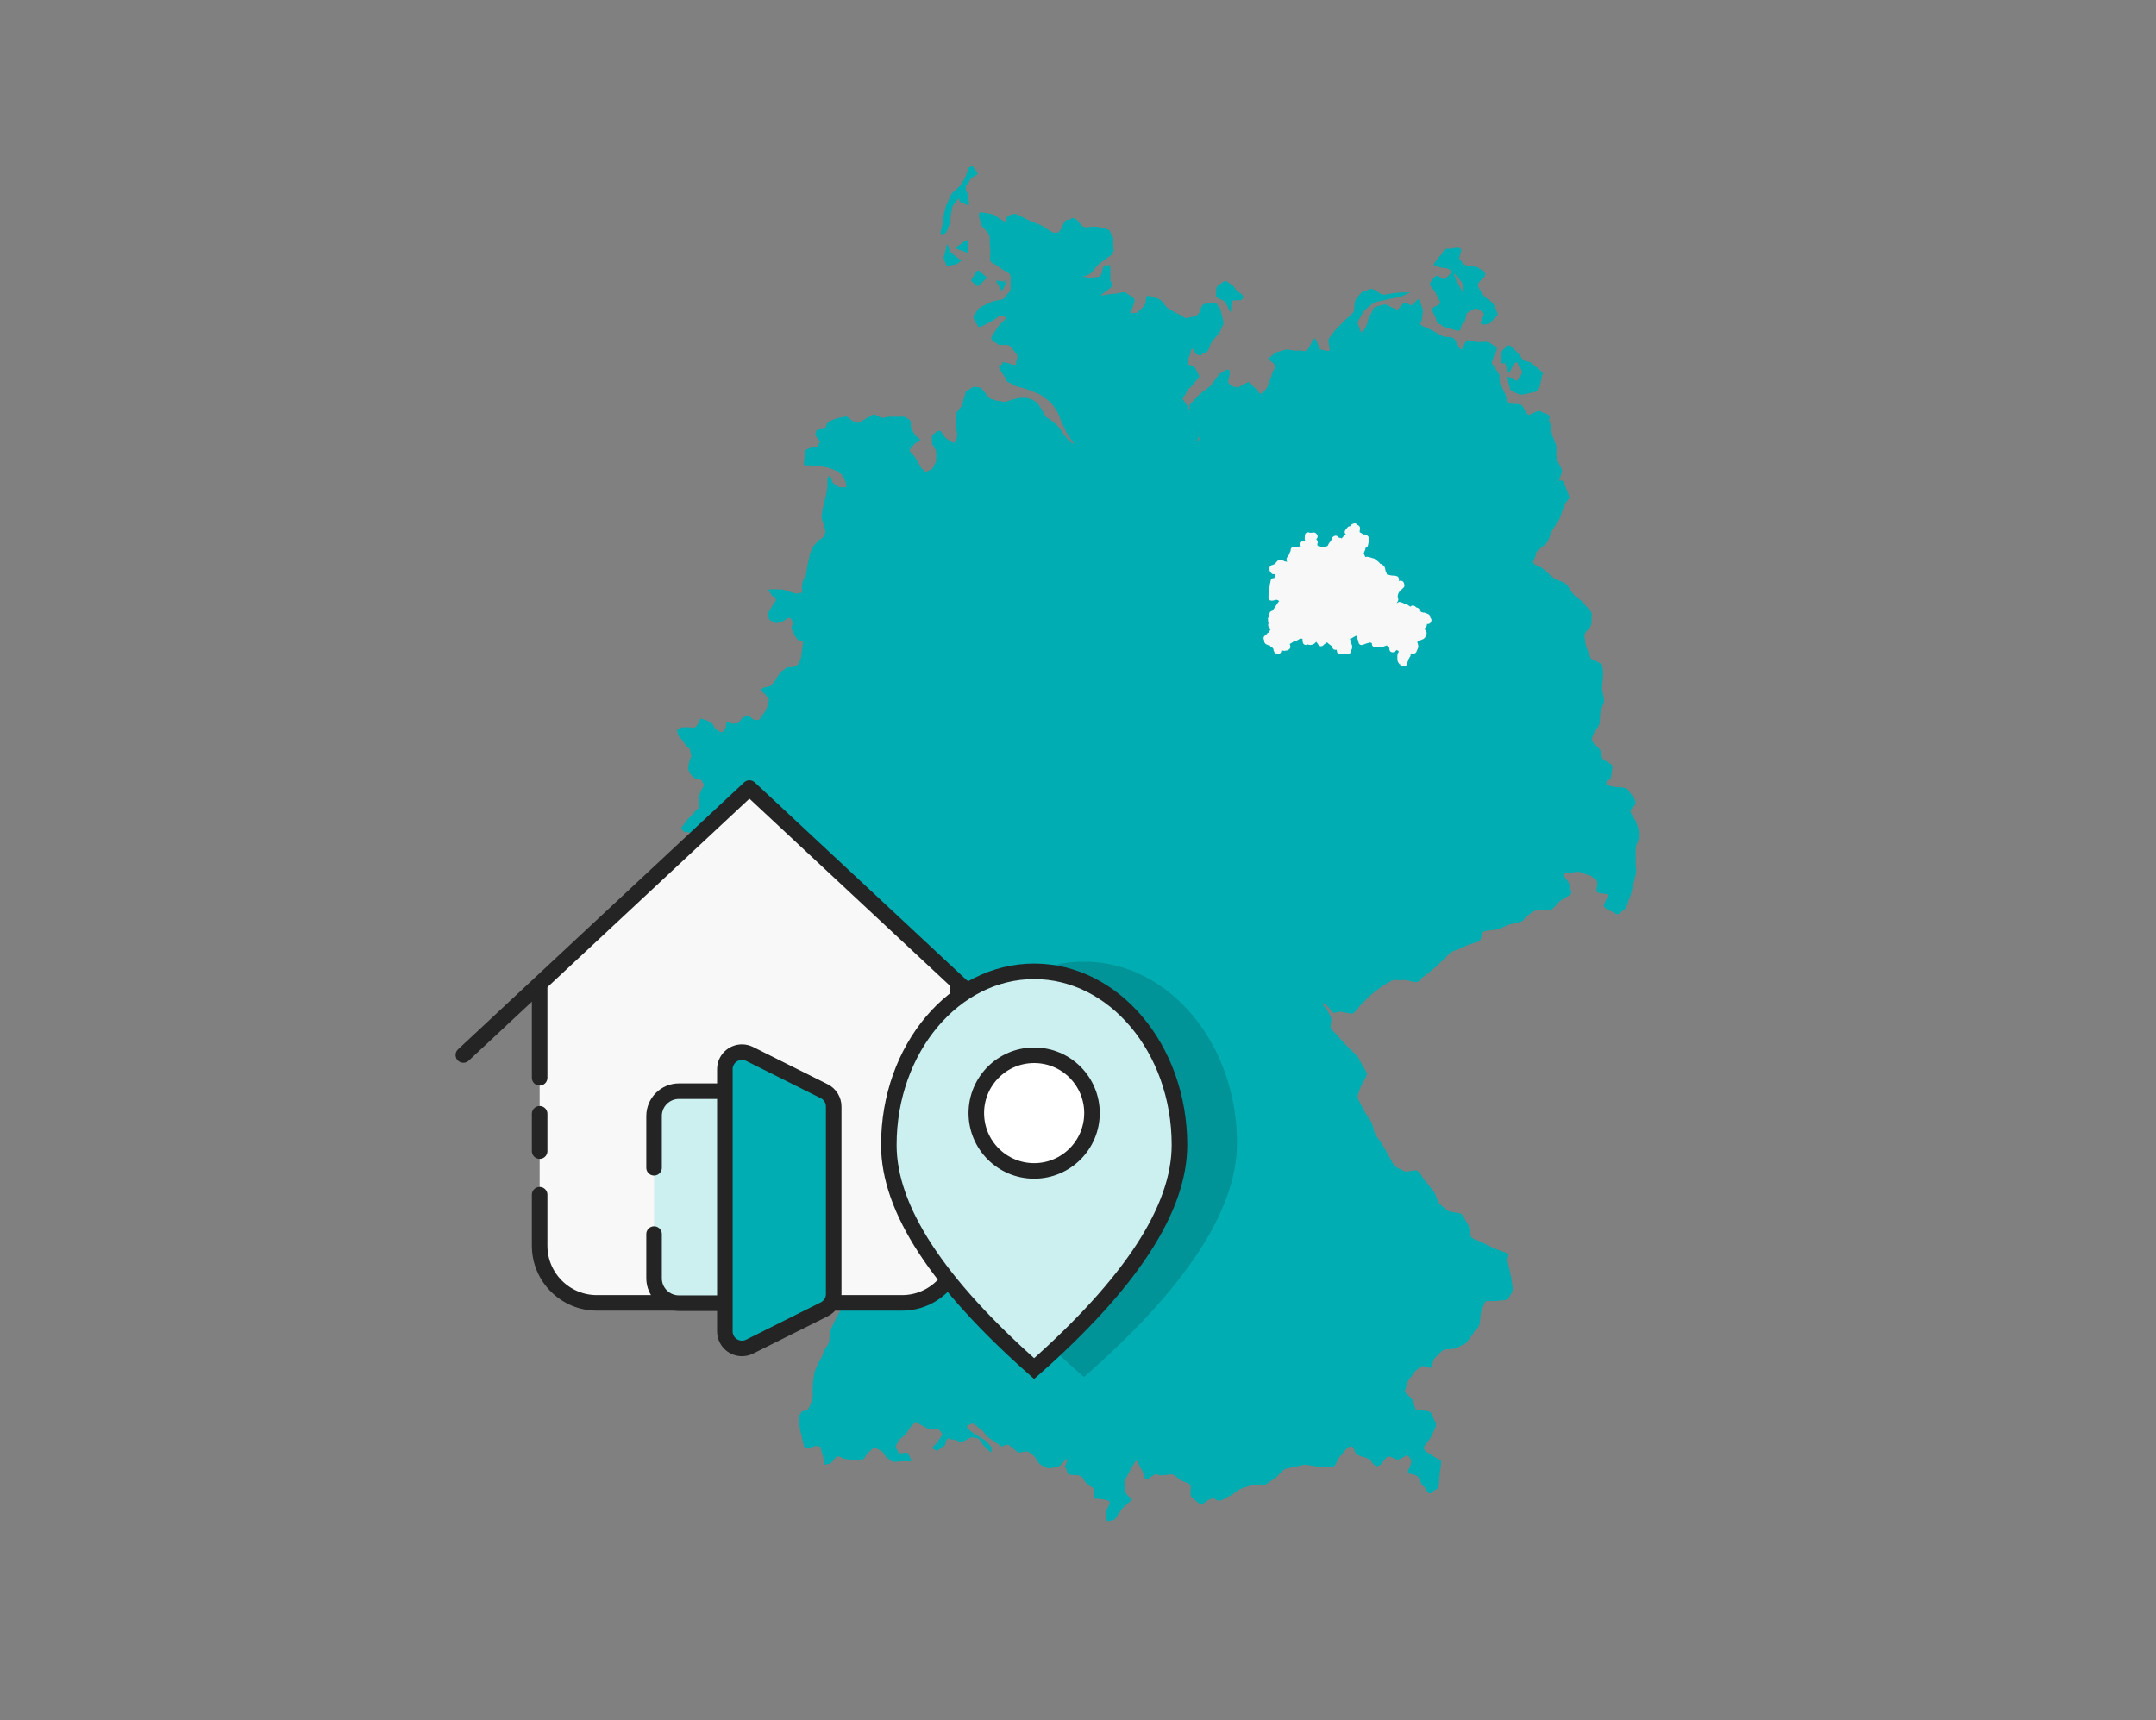 <?xml version="1.0" encoding="UTF-8"?>
<svg width="208px" height="166px" viewBox="0 0 208 166" version="1.1" xmlns="http://www.w3.org/2000/svg" xmlns:xlink="http://www.w3.org/1999/xlink">
    <rect x="0" y="0" width="208" height="166" fill="#808080" stroke="none"/>
    <title>icon_whg_abmelden</title>
    <g id="icon_whg_abmelden" stroke="none" stroke-width="1" fill="none" fill-rule="evenodd">
        <g id="Group-25" transform="translate(43, 16)">
            <path d="M50.765,0 C50.69,0.01 50.638,0.167 50.5,0.147 C50.433,0.137 50.213,0.887 50.179,0.974 C50.081,1.228 49.901,1.479 49.797,1.671 C49.626,1.984 49.486,2.025 49.29,2.245 C49.16,2.391 48.995,2.5 48.846,2.628 C48.835,2.637 48.844,2.627 48.717,2.881 C48.582,3.15 48.437,3.486 48.334,3.708 C48.2,3.998 48.177,4.265 48.081,4.602 C48.006,4.865 47.986,5.246 47.951,5.491 C47.915,5.746 47.829,6.021 47.76,6.318 C47.637,6.849 48.132,6.476 48.21,6.509 C48.272,6.536 48.586,5.685 48.587,5.682 C48.672,5.499 48.684,5.07 48.717,4.855 C48.748,4.654 48.813,4.287 48.846,4.09 C48.896,3.788 49.161,3.596 49.29,3.393 C49.647,2.833 49.458,3.445 49.673,3.516 C49.748,3.541 50.185,3.726 50.309,3.775 C50.645,3.91 50.403,3.333 50.433,3.201 C50.51,2.854 50.261,2.594 50.179,2.307 C50.178,2.301 50.175,2.301 50.174,2.296 C50.176,2.189 50.179,2.092 50.179,1.93 C50.378,1.764 50.475,1.501 50.624,1.289 C50.744,1.117 51.128,0.94 51.265,0.844 C51.46,0.708 51.051,0.421 50.945,0.209 C50.861,0.041 50.809,-0.005 50.765,0 Z M51.676,4.484 C51.188,4.475 51.609,5.398 51.608,5.401 C51.531,5.789 52.215,6.31 52.329,6.481 C52.572,6.846 52.443,7.28 52.509,7.741 C52.577,8.222 52.509,8.646 52.509,9.001 C52.509,9.426 52.98,9.42 53.319,9.721 C53.633,10.001 54.004,10.158 54.309,10.351 C54.63,10.556 54.44,11.269 54.489,11.612 C54.578,12.235 54.167,12.257 53.949,12.692 C53.797,12.996 53.118,12.969 52.869,13.052 C52.479,13.182 52.06,13.425 51.699,13.592 C51.278,13.786 51.203,14.149 50.978,14.402 C50.726,14.686 51.218,15.122 51.338,15.482 C51.427,15.749 52.294,15.163 52.419,15.122 C52.785,15 53.15,14.657 53.409,14.492 C53.563,14.394 53.769,14.552 53.949,14.582 C54.31,14.642 53.529,15.182 53.319,15.482 C53.022,15.906 52.92,16.108 52.689,16.472 C52.439,16.865 53.117,17.043 53.229,17.192 C53.346,17.349 54.044,17.266 54.219,17.282 C54.494,17.307 54.805,17.868 54.939,18.002 C55.374,18.437 54.997,18.689 55.029,19.082 C55.057,19.413 54.369,19.022 54.039,18.992 C53.031,18.901 54.175,18.924 53.499,19.262 C53.125,19.449 53.799,20.042 53.949,20.432 C54.209,21.107 54.338,20.778 54.759,21.153 C54.862,21.243 55.87,21.494 55.929,21.513 C56.399,21.657 56.63,21.782 57.1,21.963 C57.568,22.143 57.86,22.469 58.18,22.683 C58.518,22.908 58.715,23.352 58.9,23.583 C59.142,23.884 59.192,24.226 59.35,24.573 L59.8,25.563 C59.967,25.929 60.2,26.19 60.431,26.553 C60.5,26.662 60.584,26.763 60.672,26.862 C60.56,26.806 60.443,26.755 60.352,26.705 C60.136,26.587 60.029,26.377 59.902,26.249 C59.799,26.147 59.706,25.996 59.558,25.799 C59.359,25.533 59.232,25.344 59.108,25.175 C58.971,24.985 58.695,24.802 58.54,24.663 C58.369,24.509 58.161,24.401 57.972,24.269 C57.845,24.181 57.682,23.808 57.578,23.645 L57.179,23.02 C57.046,22.811 56.951,22.826 56.785,22.683 C56.593,22.518 56.336,22.5 56.216,22.452 C55.873,22.315 55.85,22.422 55.536,22.396 C55.257,22.373 55.137,22.467 54.855,22.514 C54.622,22.553 54.375,22.66 54.118,22.739 C53.785,22.841 53.628,22.707 53.268,22.683 C52.942,22.661 52.867,22.555 52.531,22.452 C52.333,22.391 52.166,22.041 52.081,21.946 C51.829,21.662 51.961,21.806 51.738,21.546 C51.496,21.265 51.391,21.433 51.057,21.321 C50.885,21.264 50.546,21.574 50.376,21.659 C49.981,21.857 50.208,21.973 50.039,22.283 C49.966,22.418 49.84,23.036 49.814,23.133 C49.801,23.179 49.434,23.606 49.358,23.701 C49.18,23.924 49.286,24.214 49.245,24.494 C49.218,24.686 49.159,25.032 49.245,25.344 C49.541,26.405 49.083,26.538 49.071,26.761 C48.736,26.643 48.233,26.278 48.165,26.193 C48.043,26.04 47.905,25.821 47.771,25.63 C47.595,25.378 47.133,25.874 47.034,25.912 C46.822,25.994 46.948,26.521 46.922,26.705 C46.893,26.909 47.199,27.264 47.259,27.386 C47.368,27.603 47.297,27.988 47.316,28.291 C47.337,28.636 47.128,28.822 47.034,29.085 C46.936,29.361 46.634,29.367 46.466,29.484 C46.229,29.65 46.223,29.373 45.954,29.253 C45.905,29.232 45.647,28.742 45.616,28.691 L45.279,28.123 C45.198,27.987 44.922,27.722 44.823,27.611 C44.62,27.383 45.087,27.024 45.104,26.986 C45.211,26.752 45.521,26.687 45.729,26.536 C45.903,26.41 45.467,26.194 45.335,26.024 C45.14,25.774 45.072,25.615 44.936,25.4 C44.824,25.224 44.898,24.983 44.879,24.775 C44.85,24.456 44.484,24.386 44.367,24.269 C44.252,24.154 43.859,24.23 43.63,24.213 C43.435,24.198 43.154,24.213 42.893,24.213 C42.599,24.213 42.489,24.274 42.156,24.325 C42,24.349 41.557,24.065 41.363,23.982 C41.143,24.005 40.824,24.255 40.57,24.382 C40.393,24.47 40.139,24.617 39.951,24.719 C39.602,24.909 39.588,24.683 39.383,24.663 C39.203,24.645 38.977,24.383 38.814,24.269 C38.567,24.096 38.43,24.269 38.246,24.269 C38.004,24.269 37.654,24.416 37.565,24.438 C37.223,24.523 37.107,24.646 36.946,24.719 C36.731,24.817 36.717,25.136 36.603,25.344 C36.584,25.378 35.99,25.445 35.922,25.456 C35.673,25.498 35.797,25.662 35.641,25.912 C35.602,25.974 35.962,26.398 35.979,26.424 C36.238,26.812 35.949,26.719 35.922,26.986 C35.902,27.188 35.512,27.115 35.36,27.161 C35.129,27.23 35.007,27.299 34.791,27.386 C34.545,27.484 34.685,27.819 34.623,28.066 C34.577,28.249 34.574,28.587 34.561,28.747 C34.537,29.027 34.974,28.858 35.185,28.916 C35.499,29.001 35.557,28.944 35.922,28.972 C36.175,28.992 36.574,29.071 36.659,29.085 C37,29.137 37.07,29.209 37.396,29.31 C37.76,29.421 37.775,29.533 38.077,29.709 C38.346,29.866 38.291,30.012 38.477,30.277 C38.612,30.47 38.622,30.76 38.646,30.84 C38.739,31.151 38.312,30.968 38.19,31.014 C37.928,31.112 37.638,30.756 37.453,30.671 C37.233,30.569 37.262,30.29 37.171,30.108 C36.95,29.666 36.951,30.108 36.89,30.108 C36.784,30.108 36.835,30.807 36.828,30.902 C36.811,31.148 36.758,31.362 36.716,31.639 C36.679,31.878 36.606,32.115 36.547,32.37 C36.479,32.664 36.445,32.782 36.378,33.051 C36.314,33.308 36.308,33.55 36.266,33.844 C36.234,34.064 36.389,34.342 36.434,34.524 C36.521,34.872 36.546,34.904 36.603,35.093 C36.69,35.382 36.578,35.352 36.547,35.661 C36.529,35.844 36.118,36.031 36.091,36.055 C35.891,36.23 35.711,36.44 35.585,36.567 C35.416,36.736 35.26,37.156 35.242,37.191 C35.088,37.472 35.087,37.762 35.073,37.815 C35.007,38.058 34.961,38.305 34.904,38.552 C34.85,38.785 34.816,39.171 34.791,39.346 C34.751,39.626 34.59,39.776 34.505,39.964 C34.324,40.362 34.478,40.09 34.392,40.476 C34.312,40.837 34.392,40.71 34.392,41.045 C34.392,41.322 34.252,41.124 33.998,41.27 C33.892,41.33 33.591,41.196 33.374,41.157 C33.235,41.132 32.913,41.005 32.693,40.932 C32.405,40.836 32.277,40.898 32.012,40.876 C31.642,40.845 31.562,40.876 31.331,40.876 C30.827,40.876 31.367,41.16 31.388,41.326 C31.411,41.511 31.655,41.593 31.787,41.725 C32.007,41.945 31.63,42.162 31.562,42.35 C31.472,42.596 31.319,42.763 31.163,43.03 C31.036,43.248 31.163,43.36 31.163,43.649 C31.163,43.868 31.533,43.939 31.675,44.049 C31.938,44.253 32.239,44.006 32.412,43.992 C32.562,43.981 32.903,43.719 33.03,43.649 C33.326,43.488 33.468,44.087 33.486,44.105 C33.541,44.16 33.449,44.254 33.43,44.33 C33.421,44.365 33.435,44.319 33.374,44.442 C33.293,44.603 33.458,44.729 33.542,45.011 C33.616,45.257 33.762,45.445 33.829,45.579 C33.932,45.784 34.268,45.818 34.448,45.916 C34.452,45.918 34.456,45.92 34.46,45.922 L34.46,46.13 C34.444,46.255 34.391,46.643 34.37,46.805 C34.342,47.014 34.305,47.254 34.28,47.435 C34.245,47.679 34.145,47.785 34.054,48.02 C33.983,48.206 33.689,48.252 33.559,48.335 C33.416,48.427 33.254,48.363 33.064,48.38 C32.864,48.398 32.693,48.597 32.524,48.695 C32.336,48.805 32.259,48.99 32.119,49.145 C31.97,49.311 31.894,49.499 31.804,49.64 C31.669,49.852 31.535,49.969 31.399,50.135 C31.295,50.263 30.945,50.275 30.814,50.315 C30.567,50.391 30.633,50.416 30.409,50.54 C30.309,50.596 30.784,50.957 30.814,50.99 C30.942,51.133 31.032,51.271 31.129,51.396 C31.252,51.554 31.097,51.775 31.084,51.936 C31.069,52.113 30.952,52.33 30.904,52.476 C30.831,52.694 30.672,52.824 30.544,53.016 C30.447,53.161 30.342,53.338 30.319,53.376 C30.21,53.549 29.833,53.45 29.733,53.466 C29.698,53.471 29.365,53.171 29.283,53.106 C29.039,52.91 28.88,53.199 28.698,53.241 C28.581,53.268 28.347,53.631 28.293,53.691 C28.081,53.926 27.949,53.777 27.753,53.826 C27.587,53.867 27.423,53.736 27.258,53.691 C26.997,53.62 27.047,54.155 27.033,54.186 C26.903,54.47 26.808,54.507 26.718,54.636 C26.618,54.778 26.205,54.439 26.133,54.411 C25.953,54.342 25.851,54.024 25.773,53.916 C25.633,53.724 25.521,53.74 25.322,53.601 C25.158,53.486 24.855,53.421 24.737,53.376 C24.446,53.264 24.51,53.667 24.422,53.781 C24.363,53.857 24.239,53.99 24.107,54.141 C23.942,54.329 23.63,54.173 23.432,54.186 C23.297,54.195 23.188,54.186 22.937,54.186 C22.692,54.186 22.627,54.289 22.397,54.366 C22.226,54.423 22.438,54.905 22.442,54.951 C22.451,55.077 22.74,55.323 22.802,55.401 C22.936,55.569 23.028,55.724 23.117,55.851 C23.221,56 23.345,56.079 23.477,56.211 C23.631,56.365 23.605,56.628 23.657,56.796 C23.759,57.127 23.574,57.154 23.522,57.381 C23.468,57.615 23.435,57.846 23.387,58.101 C23.352,58.29 23.52,58.468 23.567,58.596 C23.667,58.87 23.819,58.877 23.972,59.046 C24.113,59.202 24.328,59.165 24.512,59.226 C24.83,59.332 24.679,59.414 24.872,59.631 C25.016,59.793 24.706,60.13 24.692,60.171 C24.63,60.357 24.523,60.566 24.422,60.801 C24.328,61.022 24.422,60.984 24.422,61.251 L24.422,61.792 C24.422,62.075 24.256,62.041 24.152,62.197 C24.06,62.334 23.978,62.396 23.837,62.557 C23.7,62.713 23.555,62.839 23.432,62.962 C23.331,63.063 23.211,63.245 23.117,63.367 L22.802,63.772 C22.556,64.088 22.951,64.145 22.982,64.222 C23.039,64.364 23.282,64.282 23.432,64.312 C23.641,64.354 23.616,64.648 23.702,64.807 C23.808,65.001 23.725,65.063 23.747,65.302 C23.761,65.454 23.522,65.753 23.477,65.842 C23.376,66.043 23.251,66.124 23.117,66.292 C22.977,66.467 22.743,66.321 22.532,66.337 C22.412,66.346 22.156,66.337 21.947,66.337 C21.643,66.337 21.742,66.658 21.632,66.832 C21.501,67.037 21.815,67.309 21.857,67.417 C21.931,67.61 22.136,67.821 22.262,68.002 C22.396,68.197 22.36,68.46 22.397,68.632 L22.532,69.262 C22.606,69.61 22.417,69.493 22.307,69.712 C22.264,69.798 22.097,69.892 21.992,69.982 C21.881,70.077 22.026,70.461 22.037,70.612 C22.056,70.885 22.155,70.997 22.217,71.197 C22.274,71.383 22.47,71.356 22.577,71.422 C22.719,71.511 22.744,71.79 22.802,71.918 C22.854,72.032 22.874,72.387 22.892,72.503 C22.933,72.771 22.974,72.885 23.027,73.133 C23.088,73.417 23.291,73.28 23.432,73.358 C23.614,73.459 23.767,73.559 23.882,73.628 C23.971,73.681 23.841,74.238 23.837,74.303 C23.83,74.403 23.532,74.57 23.477,74.618 C23.258,74.809 23.392,74.956 23.342,75.158 C23.318,75.252 23.448,75.584 23.477,75.698 C23.576,76.095 23.696,75.886 23.792,75.968 C23.946,76.1 24.315,75.847 24.377,75.833 C24.645,75.771 24.731,75.994 24.872,76.058 C25.03,76.13 24.936,76.474 24.962,76.643 C24.985,76.793 24.84,77.134 24.827,77.183 C24.8,77.292 24.866,77.605 24.872,77.678 C24.889,77.86 25.031,77.994 25.097,78.128 C25.187,78.308 25.321,78.447 25.412,78.578 C25.459,78.644 25.51,78.732 25.593,78.786 C25.566,78.776 25.544,78.767 25.502,78.758 C25.182,78.687 25.428,78.786 25.142,78.893 C24.959,78.962 24.932,79.223 24.827,79.388 C24.737,79.53 24.497,79.328 24.332,79.298 C24.14,79.263 24.301,79.311 24.107,79.388 C23.917,79.464 23.989,79.566 23.837,79.793 C23.777,79.883 23.678,80.079 23.612,80.198 C23.516,80.371 23.336,80.413 23.207,80.513 C22.985,80.686 23.055,80.842 22.937,81.098 C22.826,81.338 22.74,81.345 22.577,81.548 C22.544,81.589 22.209,81.794 22.172,81.819 C22.049,81.9 22.342,82.329 22.352,82.359 C22.413,82.541 22.209,82.752 22.172,82.854 C22.097,83.06 22.059,83.249 21.992,83.484 C21.915,83.751 22.026,83.898 22.037,84.024 C22.058,84.275 22.166,84.412 22.217,84.564 C22.261,84.698 22.457,84.714 22.577,84.789 C22.817,84.939 22.722,84.916 22.937,85.104 C23.05,85.203 22.967,85.404 22.982,85.554 C22.996,85.697 23.355,85.889 23.432,85.959 C23.612,86.121 23.592,86.225 23.702,86.409 C23.799,86.57 23.882,86.679 23.972,86.814 C24.091,86.992 24.352,87.004 24.512,87.084 C24.669,87.162 25.014,87.151 25.187,87.174 C25.264,87.184 25.424,87.608 25.457,87.669 C25.549,87.838 25.489,88.142 25.502,88.344 C25.518,88.574 25.502,88.82 25.502,88.974 C25.502,89.092 25.286,89.335 25.232,89.424 C25.13,89.595 24.949,89.739 24.827,89.874 C24.669,90.051 24.621,90.218 24.557,90.324 C24.47,90.47 24.62,90.699 24.647,90.864 C24.692,91.131 24.71,91.052 24.782,91.269 C24.811,91.356 25.19,91.439 25.322,91.494 L25.48,91.562 C25.247,91.504 24.997,91.478 24.715,91.421 C24.38,91.354 24.384,91.539 24.012,91.674 C23.593,91.827 23.835,92.054 23.629,92.501 C23.523,92.731 24.119,92.939 24.203,93.013 C24.343,93.138 25.065,93.069 25.159,93.075 C25.588,93.104 25.61,93.362 25.857,93.52 C26.053,93.644 25.857,94.32 25.857,94.409 C25.857,94.791 25.907,95.004 25.924,95.235 C25.943,95.476 26.267,95.625 26.431,95.809 C26.649,96.054 26.811,96.316 27.005,96.574 C27.194,96.827 27.283,97.221 27.387,97.463 C27.494,97.711 27.611,97.965 27.702,98.166 C27.904,98.61 28.252,98.118 28.406,98.104 C28.632,98.084 28.83,97.463 28.912,97.339 C29.191,96.921 29.23,97.31 29.553,97.278 C29.615,97.271 29.882,98 29.93,98.104 C30.035,98.331 30.146,98.792 30.189,98.931 C30.318,99.35 30.583,98.878 30.696,98.864 C30.923,98.835 30.951,98.487 31.078,98.296 C31.228,98.071 31.461,98.673 31.652,98.864 C31.897,99.109 32.056,99.051 32.35,99.185 C32.691,99.34 33.133,99.306 33.346,99.235 C33.645,99.136 33.64,98.831 33.751,98.673 C33.863,98.512 33.478,97.913 33.436,97.722 C33.421,97.658 33.442,97.698 33.497,97.531 L33.514,97.564 C33.508,97.546 33.506,97.531 33.503,97.514 L33.565,97.514 C33.563,97.522 33.561,97.528 33.559,97.536 C33.554,97.562 33.549,97.589 33.548,97.615 L33.514,97.564 C33.522,97.588 33.534,97.613 33.548,97.638 C33.551,97.817 33.649,98.013 33.784,98.2 C33.813,98.239 33.834,98.263 33.858,98.29 C33.924,98.394 33.999,98.473 34.071,98.481 L34.06,98.459 C34.1,98.485 34.141,98.517 34.189,98.56 C34.31,98.668 34.624,98.705 34.73,98.74 C34.942,98.811 34.892,99.011 35,99.19 C35.07,99.307 35.121,99.524 35.18,99.685 C35.255,99.892 35.404,100.038 35.495,100.18 C35.592,100.333 35.775,100.377 35.945,100.495 C36.162,100.648 36.346,100.662 36.485,100.72 C36.622,100.777 36.896,100.844 36.935,100.855 C37.104,100.906 37.487,100.855 37.565,100.855 C37.765,100.855 38.025,100.917 38.24,100.945 C38.307,100.954 38.667,100.635 38.736,100.585 C38.971,100.414 39.191,100.455 39.366,100.405 C39.641,100.327 39.697,100.526 39.861,100.585 C40.008,100.639 40.194,100.818 40.311,100.9 C40.441,100.991 40.658,101.09 40.806,101.17 C41.003,101.278 41.095,101.344 41.256,101.44 C41.49,101.581 41.508,101.486 41.751,101.53 C41.99,101.574 42.102,101.722 42.246,101.8 C42.428,101.899 42.468,102.078 42.606,102.251 C42.73,102.405 42.91,102.477 43.073,102.532 L43.073,102.678 L43.282,102.678 C43.203,102.785 43.113,102.913 43.051,102.999 C42.836,103.294 42.799,103.394 42.606,103.696 C42.458,103.929 42.482,104.235 42.415,104.523 C42.381,104.671 42.329,105.031 42.286,105.288 C42.215,105.714 42.005,105.773 41.841,106.053 C41.732,106.241 41.292,106.181 41.014,106.245 C40.685,106.321 40.6,106.534 40.378,106.689 C40.142,106.854 39.928,107.236 39.805,107.387 C39.673,107.548 39.288,107.812 39.107,107.96 C38.902,108.128 38.863,108.364 38.724,108.596 C38.579,108.838 38.494,109.057 38.342,109.361 C38.195,109.655 38.224,109.905 38.15,110.25 C38.075,110.603 37.933,110.685 37.768,111.015 L37.385,111.78 C37.226,112.098 37.201,112.23 37.07,112.545 C37.059,112.572 37.01,113.325 37.003,113.434 C36.987,113.652 36.62,114.146 36.558,114.261 C36.399,114.557 36.392,114.678 36.305,114.897 C36.253,115.027 36.057,115.339 35.984,115.471 C35.814,115.778 35.792,115.903 35.669,116.174 C35.526,116.489 35.524,116.849 35.478,117.063 C35.406,117.4 35.434,117.584 35.41,117.89 C35.385,118.216 35.41,118.381 35.41,118.655 C35.41,119.069 35.277,119.209 35.225,119.42 C35.148,119.725 35.05,119.8 34.966,119.988 C34.901,120.134 34.472,120.174 34.46,120.179 C34.191,120.28 34.34,120.321 34.139,120.562 C33.958,120.779 34.139,121.377 34.139,121.58 C34.139,121.926 34.267,122.22 34.33,122.536 C34.388,122.826 34.488,123.267 34.521,123.425 C34.606,123.818 34.891,123.735 34.904,123.746 C35.018,123.841 35.566,123.564 35.602,123.554 C35.684,123.532 35.776,123.554 35.86,123.554 L35.922,123.554 C36.253,123.554 36.197,124.06 36.305,124.258 C36.439,124.503 36.442,124.851 36.496,125.085 C36.625,125.643 36.714,125.179 36.941,125.276 C37.13,125.357 37.557,124.709 37.638,124.635 C37.906,124.391 38.33,124.762 38.342,124.764 C38.579,124.807 38.935,124.851 39.231,124.893 C39.409,124.919 39.767,124.893 40.058,124.893 C40.413,124.893 40.489,124.462 40.693,124.258 C40.97,123.981 41.113,123.884 41.335,123.684 C41.37,123.653 41.935,123.981 41.971,123.999 C42.244,124.136 42.296,124.369 42.477,124.573 C42.703,124.826 42.833,124.848 43.051,125.017 C43.215,125.145 43.888,125.017 43.94,125.017 L44.834,125.017 C45.076,125.017 44.707,124.553 44.643,124.32 C44.57,124.053 44.092,124.279 43.816,124.258 C43.675,124.247 43.49,123.768 43.433,123.684 C43.345,123.551 43.611,123.237 43.687,123.048 C43.756,122.874 44.15,122.635 44.261,122.536 C44.473,122.347 44.567,122.098 44.705,121.901 C44.87,121.665 45.042,121.523 45.217,121.327 C45.489,121.02 45.537,121.423 45.853,121.518 C45.975,121.555 46.392,121.82 46.427,121.839 C46.705,121.993 47.106,121.882 47.378,121.901 C47.654,121.919 47.829,122.292 47.89,122.345 C47.994,122.436 47.552,122.966 47.507,123.048 C47.319,123.393 47.255,123.335 47.062,123.554 C46.804,123.85 47.226,123.881 47.254,123.937 C47.368,124.166 47.718,123.722 47.951,123.616 C48.334,123.442 48.125,123.312 48.272,123.048 C48.571,122.511 48.526,122.982 48.778,122.919 C49.078,122.844 49.376,123.087 49.673,123.172 C49.818,123.214 50.368,122.85 50.5,122.789 C50.854,122.626 50.966,122.789 51.265,122.789 C51.513,122.789 51.739,123.32 51.834,123.425 C52.028,123.641 52.247,123.839 52.407,123.999 C52.815,124.407 52.595,123.811 52.661,123.746 C52.738,123.669 52.301,123.281 52.216,123.172 C52.01,122.906 51.814,122.891 51.58,122.728 C51.324,122.548 51.126,122.438 50.883,122.283 C50.614,122.112 50.55,122.001 50.433,121.901 C49.941,121.479 50.684,121.5 50.753,121.389 C50.843,121.246 51.475,121.836 51.58,121.901 C51.871,122.08 52.011,122.373 52.216,122.598 C52.381,122.78 52.676,122.925 52.852,123.048 C53.074,123.203 53.328,123.389 53.555,123.554 C53.697,123.657 53.892,123.468 54.062,123.425 C54.383,123.345 54.637,123.738 54.765,123.808 C54.937,123.901 55.061,124.063 55.209,124.19 C55.22,124.199 55.888,124.089 56.036,124.066 C56.218,124.039 56.57,124.382 56.672,124.443 C56.873,124.564 57.041,124.95 57.184,125.147 C57.41,125.457 57.728,125.479 58.011,125.653 C58.171,125.751 58.68,125.607 58.9,125.591 C59.259,125.565 59.363,125.268 59.536,125.147 C59.67,125.053 59.742,124.945 59.812,124.826 C59.812,124.825 59.817,124.827 59.817,124.826 L59.992,124.826 C59.909,125.077 59.825,125.348 59.8,125.383 C59.571,125.703 59.782,125.31 59.98,126.103 C60.07,126.463 60.701,126.283 61.061,126.373 C61.511,126.486 61.514,126.826 61.781,127.093 C62.01,127.322 62.305,127.486 62.501,127.633 C62.684,127.771 62.501,128.199 62.501,128.623 C62.676,128.623 63.479,128.644 63.851,128.803 C64.35,128.894 63.776,129.56 63.761,129.703 C63.722,130.093 63.761,130.39 63.761,130.693 C63.761,130.933 64.241,130.693 64.481,130.693 C64.509,130.693 65.009,129.94 65.112,129.793 C65.386,129.401 65.729,129.175 66.012,128.893 L66.192,128.713 C66.24,128.665 66.164,128.685 65.832,128.353 C65.323,127.845 65.667,127.819 65.472,127.183 C65.395,126.933 65.815,126.359 65.922,126.103 C66.085,125.711 66.348,125.372 66.552,125.023 C66.703,124.764 66.912,125.503 67.092,125.743 C67.286,126.001 67.332,126.343 67.452,126.643 C67.583,126.969 68.112,126.403 68.442,126.283 C68.586,126.231 68.742,126.343 68.892,126.373 C68.989,126.392 69.864,126.292 69.973,126.283 C70.321,126.254 70.573,126.643 70.873,126.823 C70.94,126.863 71.458,127.083 71.683,127.183 C72.017,127.331 71.803,127.903 71.863,128.263 C71.912,128.558 72.465,128.865 72.673,129.073 C72.985,129.385 73.275,128.855 73.664,128.713 C74.485,128.414 73.954,128.742 74.564,128.803 C74.975,128.844 75.116,128.582 75.464,128.443 C75.926,128.258 76.054,128.068 76.454,127.813 C76.935,127.507 77.041,127.587 77.624,127.363 C78.069,127.192 78.743,127.268 79.048,127.295 C79.352,127.075 79.926,126.737 80.235,126.463 C80.271,126.431 80.745,125.807 81.045,125.743 C81.448,125.657 81.989,125.504 82.306,125.473 C82.649,125.438 82.55,125.301 83.206,125.383 C83.592,125.431 84.299,125.616 84.646,125.563 C85.019,125.506 85.626,125.7 85.816,125.383 C85.925,125.202 86.086,124.67 86.356,124.483 C86.443,124.423 87.17,123.214 87.527,123.673 C87.794,124.016 87.617,124.287 88.157,124.483 C88.658,124.665 88.76,124.631 89.147,124.843 C89.268,124.909 89.642,125.788 90.137,125.383 C90.467,125.113 90.723,124.438 91.128,124.573 C91.398,124.663 91.663,124.918 91.938,124.843 C92.268,124.753 92.845,124.241 92.928,124.573 C93.004,124.877 93.245,124.609 93.108,125.293 C93.048,125.593 92.644,126.079 92.928,126.193 C92.961,126.206 93.676,126.299 93.828,126.553 C93.969,126.788 94.071,127.255 94.368,127.453 C94.551,127.575 94.754,128.417 95.179,127.993 C95.49,127.682 95.778,127.759 95.809,127.363 C95.845,126.897 95.879,126.469 95.899,126.193 C95.917,125.938 96.119,125.011 95.989,124.933 C95.955,124.913 95.166,124.503 95.089,124.393 C95.025,124.302 94.095,124.011 94.458,123.493 C94.562,123.345 95.051,122.741 95.089,122.593 C95.163,122.294 95.784,121.562 95.449,121.152 C95.132,120.765 95.347,120.28 94.638,120.162 C94.46,120.133 93.587,120.062 93.558,119.982 C93.438,119.652 93.399,119.28 93.198,118.992 C92.988,118.692 92.427,118.43 92.568,118.092 C92.81,117.512 92.666,117.465 93.018,117.012 C93.064,116.953 93.588,116.232 93.648,116.202 C94.011,116.021 93.953,115.79 94.368,115.842 C94.776,115.893 95.005,116.115 95.089,115.932 C95.261,115.552 95.206,115.208 95.539,114.942 C95.823,114.714 96.071,114.278 96.439,114.222 C96.855,114.158 97.294,114.242 97.609,114.042 C98.109,113.723 98.294,113.848 98.599,113.412 C98.879,113.012 99.005,112.886 99.229,112.512 C99.444,112.153 99.67,112.257 99.77,111.611 C99.835,111.187 99.814,110.667 99.95,110.441 C100.066,110.247 100.176,109.541 100.49,109.541 C100.546,109.541 101.284,109.566 101.39,109.541 C101.663,109.478 102.473,109.532 102.56,109.271 C102.675,108.926 103.005,108.745 102.92,108.191 C102.846,107.71 102.83,107.411 102.74,107.021 C102.67,106.719 102.584,106.267 102.47,105.851 C102.287,105.181 102.864,105.116 102.2,104.861 C101.75,104.688 101.376,104.584 101.03,104.411 C100.74,104.266 100.252,104.047 99.95,103.871 C99.689,103.719 98.974,103.608 98.869,103.241 C98.745,102.805 98.814,102.361 98.509,101.981 C98.194,101.587 98.329,101.235 97.789,101.08 C97.401,100.97 96.824,101.016 96.529,100.72 C96.25,100.441 95.896,100.301 95.719,99.91 C95.585,99.617 95.522,99.23 95.269,98.92 C94.997,98.589 94.818,98.326 94.458,97.93 C94.291,97.746 93.928,96.909 93.558,96.94 C93.489,96.946 92.605,97.115 92.478,97.03 C92.21,96.851 91.603,96.686 91.398,96.31 C91.224,95.992 91.155,95.83 90.858,95.32 C90.659,94.98 90.46,94.605 90.227,94.24 C90.044,93.951 89.715,93.603 89.597,93.25 C89.496,92.946 89.454,92.522 89.237,92.17 C89.02,91.817 88.704,91.435 88.517,90.999 C88.42,90.773 87.895,89.964 87.977,89.739 C88.082,89.451 88.162,89.128 88.337,88.749 C88.382,88.651 88.952,87.713 88.877,87.579 C88.78,87.404 88.617,87.068 88.427,86.769 C88.163,86.355 88.173,86.155 87.797,85.779 C87.408,85.39 87.225,85.24 86.897,84.879 C86.664,84.623 86.233,84.193 85.996,83.889 C85.832,83.677 85.366,83.363 85.366,83.079 C85.366,83.015 85.505,82.306 85.366,82.089 C85.187,81.807 85.109,81.421 84.736,81.098 C84.714,81.079 84.692,81.053 84.669,81.031 L84.669,80.755 C85.039,81.058 85.257,81.241 85.366,81.458 C85.63,81.986 85.988,81.571 86.356,81.638 L87.347,81.819 C87.683,81.88 88.081,81.151 88.337,80.918 C88.602,80.678 88.831,80.425 89.057,80.198 C89.396,79.859 89.703,79.67 90.047,79.388 C90.448,79.061 90.656,79.001 91.038,78.758 C91.571,78.419 91.76,78.655 92.298,78.578 C92.673,78.525 93.172,78.724 93.378,78.758 C94.017,78.865 94.05,78.392 94.368,78.218 C94.529,78.131 94.954,77.763 95.179,77.588 C95.58,77.276 95.712,77.108 96.079,76.778 C96.489,76.409 96.583,76.274 96.799,76.058 C97.146,75.711 97.378,75.768 97.699,75.608 C98.047,75.434 98.313,75.329 98.689,75.158 C98.73,75.14 99.52,74.909 99.59,74.888 C99.911,74.791 99.89,74.288 100.04,73.988 C100.147,73.772 101.059,73.769 101.3,73.718 C101.771,73.617 102.098,73.411 102.47,73.268 C102.708,73.176 103.313,73.057 103.55,72.998 C104.109,72.858 103.929,72.703 104.361,72.368 C104.756,72.06 104.854,72.038 105.171,71.828 C105.315,71.731 106.417,71.828 106.521,71.828 C106.783,71.828 107.319,71.109 107.421,71.017 C107.573,70.881 108.228,70.504 108.412,70.387 C108.831,70.12 108.412,69.779 108.412,69.487 C108.412,69.111 108.051,68.827 107.871,68.497 C107.676,68.139 108.652,68.257 109.042,68.137 C109.326,68.05 109.845,68.338 110.122,68.407 C110.739,68.561 110.499,68.616 110.932,68.857 C111.274,69.047 110.992,69.637 111.022,70.027 C111.035,70.2 111.796,70.221 112.102,70.297 C112.258,70.336 111.824,71.064 111.742,71.287 C111.598,71.685 112.52,71.924 112.733,72.098 C113.196,72.477 113.445,71.884 113.633,71.828 C113.937,71.736 114.066,70.96 114.173,70.747 C114.392,70.31 114.414,69.904 114.533,69.487 C114.627,69.157 114.728,68.706 114.803,68.407 C114.909,67.985 114.803,67.798 114.803,67.237 L114.803,65.887 C114.803,65.564 115.046,65.159 115.163,64.807 C115.311,64.363 114.971,63.847 114.893,63.457 C114.846,63.222 114.477,62.695 114.353,62.467 C114.161,62.115 114.65,61.872 114.803,61.567 C114.813,61.03 114.341,60.697 113.993,60.126 C113.87,59.977 112.924,59.962 112.823,59.946 C112.52,59.9 112.245,59.829 111.984,59.761 L111.984,59.339 C112.327,59.365 112.157,59.208 112.372,59.136 C112.429,59.117 112.538,58.142 112.553,58.056 C112.614,57.684 111.934,57.506 111.742,57.336 C111.376,57.011 111.626,57.027 111.472,56.616 C111.258,56.044 111.032,56.065 110.752,55.716 C110.381,55.252 110.683,55.162 110.662,54.996 C110.649,54.888 111.138,54.202 111.202,54.096 C111.424,53.727 111.328,53.213 111.382,52.836 C111.418,52.587 111.649,52.037 111.742,51.756 C111.812,51.548 111.608,50.814 111.562,50.495 C111.539,50.334 111.624,49.631 111.652,49.235 C111.699,48.587 111.603,48.639 111.562,48.155 C111.553,48.042 110.604,47.633 110.572,47.615 C110.371,47.506 110.219,46.837 110.122,46.625 C109.897,46.131 109.95,45.822 109.852,45.365 C109.793,45.09 110.302,44.69 110.392,44.555 C110.63,44.197 110.513,43.706 110.572,43.295 C110.614,43 109.993,42.498 109.852,42.305 C109.573,41.921 109.243,41.757 108.952,41.495 C108.57,41.151 108.49,40.86 108.232,40.504 C107.999,40.185 107.423,40.069 107.061,39.874 C106.655,39.656 106.342,39.275 105.981,38.974 C105.611,38.666 105.462,38.686 105.171,38.524 C104.588,38.201 105.171,37.984 105.171,37.444 C105.171,37.16 105.934,36.681 106.071,36.544 C106.487,36.128 106.464,35.758 106.701,35.284 C106.882,34.922 107.128,34.613 107.331,34.294 C107.577,33.907 107.628,33.523 107.781,33.124 C108.053,32.417 108.359,32.133 108.412,32.044 C108.43,31.935 108.068,31.082 107.961,30.783 C107.725,30.12 107.66,30.446 107.393,30.395 C107.403,30.375 107.411,30.353 107.421,30.333 C107.479,30.227 107.558,29.923 107.691,29.523 C107.763,29.308 107.322,28.637 107.241,28.443 C107.068,28.027 107.181,27.543 107.151,27.093 C107.135,26.851 106.841,26.239 106.791,26.103 C106.651,25.719 106.648,25.246 106.611,25.023 C106.605,24.988 106.605,24.98 106.6,24.95 C106.563,24.887 106.512,24.775 106.431,24.573 C106.729,23.798 105.897,23.979 105.621,23.673 C105.495,23.533 104.689,23.984 104.541,24.033 C104.326,24.104 103.966,23.294 103.911,23.223 C103.625,22.855 103.209,23.061 102.74,22.953 C102.3,22.851 102.409,22.346 102.2,21.963 C101.972,21.544 101.885,21.333 101.75,21.063 C101.615,20.793 101.69,20.462 101.66,20.162 C101.657,20.127 101.016,19.197 100.94,19.082 C100.849,18.946 101.296,18.007 101.373,17.839 C101.577,17.398 100.955,17.322 100.76,17.102 C100.579,16.899 99.826,17.03 99.59,17.012 C99.284,16.989 98.989,16.892 98.689,16.832 C98.354,16.765 98.269,17.372 98.059,17.642 C97.823,17.945 97.579,17.042 97.339,16.742 C97.107,16.452 96.619,16.562 96.259,16.472 C96.137,16.442 95.493,16.054 95.269,15.932 C94.941,15.753 94.569,15.614 94.278,15.482 C93.774,15.253 94.203,14.954 94.188,14.852 C94.157,14.634 94.223,14.537 94.278,14.042 C94.306,13.791 93.962,13.093 93.918,12.962 C93.815,12.652 93.498,13.262 93.288,13.412 C93.11,13.539 92.868,13.292 92.658,13.232 C92.329,13.138 92.118,13.652 91.848,13.862 C91.744,13.942 90.884,13.46 90.768,13.412 C90.483,13.293 90.168,13.521 89.777,13.592 C89.418,13.657 89.473,13.998 89.237,14.312 C88.992,14.639 88.959,15.078 88.877,15.302 C88.739,15.683 88.446,15.991 88.427,16.022 C88.263,16.284 88.127,15.482 87.977,15.212 C87.899,15.072 88.451,14.264 88.517,14.132 C88.664,13.837 89.184,13.532 89.417,13.322 C89.717,13.052 90.197,13.082 90.587,12.962 C91.025,12.827 91.462,12.774 91.848,12.692 C92.299,12.595 92.687,12.369 93.018,12.242 C93.187,12.177 92.115,12.242 91.938,12.242 C91.576,12.242 91.104,12.361 90.677,12.422 C90.153,12.497 89.952,12.119 89.597,11.972 C88.974,11.712 89.189,12.012 88.697,12.062 C88.288,12.103 88.102,12.591 87.887,12.782 C87.619,13.019 87.695,13.677 87.617,14.042 C87.591,14.161 86.857,14.801 86.807,14.852 L86.086,15.572 C85.672,15.987 85.562,16.213 85.276,16.562 C85.029,16.864 85.276,17.342 85.276,17.732 C85.276,18.032 84.676,17.732 84.376,17.732 C84.353,17.732 83.948,16.791 83.926,16.742 C83.767,16.392 83.446,17.342 83.206,17.642 C82.839,18.101 82.612,17.761 82.306,17.822 C81.951,17.893 81.585,17.762 81.225,17.732 C80.95,17.709 80.685,17.852 80.415,17.912 C79.873,18.033 79.832,18.283 79.425,18.542 C79.227,18.668 79.725,18.902 79.875,19.082 C80.301,19.593 79.804,19.511 79.695,20.162 C79.659,20.377 79.457,20.816 79.335,21.153 C79.111,21.767 78.965,21.628 78.705,21.963 C78.561,22.148 78.345,21.663 78.165,21.513 C77.933,21.319 77.603,20.951 77.534,20.883 C77.44,20.788 76.703,21.261 76.544,21.333 C76.155,21.509 76.422,21.333 76.274,21.333 C75.728,21.333 76.068,21.244 75.644,21.063 C75.313,20.921 75.644,20.342 75.644,19.982 C75.644,19.224 74.817,20.058 74.654,20.072 C74.626,20.075 73.996,20.977 73.934,21.063 C73.748,21.317 73.156,21.699 72.943,21.873 C72.562,22.185 72.359,22.457 72.043,22.773 C71.469,23.347 71.895,23.157 71.779,23.555 C71.638,23.319 71.494,23.091 71.413,22.953 C71.266,22.701 71.267,22.758 71.143,22.593 C71.006,22.41 71.323,22.173 71.413,21.963 C71.654,21.401 71.709,21.583 72.043,21.153 C72.285,20.842 72.453,20.685 72.673,20.432 C72.793,20.296 72.415,19.786 72.313,19.532 C72.234,19.335 71.812,19.246 71.683,19.172 C71.34,18.977 71.803,18.392 71.863,18.002 C71.998,17.127 72.276,18.14 72.403,18.182 C73.239,18.461 72.604,18.16 73.213,18.092 C73.59,18.05 73.689,17.346 73.844,17.102 C74.077,16.735 74.325,16.5 74.564,16.202 C74.769,15.946 74.821,15.687 75.014,15.302 C75.098,15.134 74.857,14.36 74.834,14.222 C74.732,13.611 74.563,13.68 74.384,13.322 C74.244,13.043 73.394,13.322 73.303,13.322 C72.844,13.322 72.848,13.972 72.673,14.222 C72.392,14.623 71.814,14.58 71.593,14.672 C71.308,14.791 71.201,14.525 70.873,14.402 C70.598,14.299 70.209,14.04 69.883,13.862 C69.358,13.576 69.506,13.485 69.073,13.052 C68.771,12.75 68.354,12.752 67.992,12.602 C67.351,12.335 67.661,13.098 67.452,13.412 C67.22,13.76 66.866,13.998 66.732,14.132 C66.624,14.24 66.432,14.192 66.282,14.222 C65.895,14.299 66.402,13.442 66.462,13.052 C66.515,12.709 65.884,12.474 65.742,12.332 C65.441,12.031 65.006,12.332 64.662,12.332 C64.241,12.332 63.751,12.453 63.311,12.512 C62.953,12.559 63.851,12.032 64.121,11.792 C64.558,11.404 64.121,11.287 64.121,10.982 L64.121,9.901 C64.121,9.352 63.721,9.661 63.671,9.631 C63.384,9.459 63.371,10.231 63.221,10.532 C63.081,10.812 62.621,10.712 62.321,10.802 C62.089,10.871 61.841,10.742 61.601,10.712 C61.571,10.708 61.541,10.712 61.511,10.712 C61.18,10.712 61.575,10.686 61.961,10.532 C62.409,10.352 62.598,9.895 62.861,9.631 C63.186,9.306 63.363,9.241 63.671,9.001 C63.875,8.843 64.091,8.701 64.301,8.551 C64.535,8.201 64.361,7.711 64.391,7.291 C64.431,6.736 64.238,6.779 64.121,6.391 C64.01,6.021 63.309,6.053 63.041,5.941 C62.68,5.791 61.897,5.941 61.781,5.941 C61.305,5.941 61.219,5.491 60.881,5.221 C60.373,4.815 60.486,5.221 59.98,5.221 C59.639,5.221 59.494,5.916 59.35,6.121 C58.911,6.748 59.098,6.265 58.72,6.481 C58.631,6.532 57.775,5.93 57.64,5.851 C57.304,5.655 56.675,5.438 56.38,5.311 C55.997,5.147 55.709,4.976 55.299,4.771 C54.708,4.475 54.625,4.771 54.399,4.771 C54.141,4.771 54.099,5.191 53.949,5.401 C53.921,5.441 53.005,4.8 52.959,4.771 C52.701,4.607 52.013,4.553 51.789,4.501 C51.748,4.491 51.709,4.484 51.676,4.484 Z M50.303,7.173 C50.29,7.171 50.276,7.174 50.258,7.179 C50.049,7.233 49.538,7.696 49.268,7.831 C48.932,7.999 49.928,8.191 50.258,8.371 C50.575,8.544 50.318,7.651 50.348,7.291 C50.362,7.217 50.343,7.179 50.303,7.173 Z M48.407,7.584 C48.301,7.557 48.203,8.353 48.098,8.641 C47.94,9.074 48.206,9.181 48.278,9.541 C48.331,9.806 48.818,9.541 49.088,9.541 C49.33,9.541 49.508,9.301 49.718,9.181 C50.092,9.386 49.058,8.641 48.728,8.371 C48.529,8.209 48.548,7.891 48.458,7.651 C48.442,7.61 48.422,7.588 48.407,7.584 Z M97.463,7.916 C97.185,7.937 96.883,8.024 96.799,8.011 C96.169,7.914 96.231,8.453 95.989,8.641 C95.804,8.785 95.689,9.001 95.539,9.181 C94.977,9.855 95.675,9.522 95.719,9.631 C95.835,9.922 96.319,9.811 96.619,9.901 C96.827,9.964 96.985,10.12 97.148,10.273 C96.971,10.28 96.658,10.745 96.439,10.892 C96.226,11.034 95.959,10.712 95.719,10.622 C95.408,10.505 95.144,11.125 94.998,11.252 C94.768,11.453 95.402,12.059 95.449,12.152 L95.899,13.052 C96.09,13.434 95.393,13.558 95.269,13.682 C95.006,13.944 95.449,14.402 95.539,14.762 C95.728,15.519 95.763,15.019 96.169,15.482 C96.219,15.539 97.211,15.803 97.339,15.842 C98.221,16.113 97.746,15.525 98.149,15.212 C98.426,14.996 98.389,14.552 98.509,14.222 C99.397,13.626 99.516,13.688 100.04,14.132 C100.348,14.264 99.92,14.792 99.86,15.122 C99.8,15.452 100.755,15.323 100.906,15.021 C100.986,14.888 101.452,14.436 101.48,14.402 C101.557,14.309 101.168,13.545 101.12,13.412 C101.044,13.204 100.428,12.797 100.31,12.692 C99.935,12.359 99.912,12.124 99.68,11.792 C99.311,11.265 100.104,10.942 100.22,10.712 C100.527,10.097 99.754,10.046 99.59,9.811 C99.553,9.76 98.803,9.668 98.599,9.631 C97.942,9.512 98.194,9.328 97.879,9.091 C97.638,8.91 97.939,8.491 97.969,8.191 C97.995,7.938 97.741,7.894 97.463,7.916 Z M51.395,10.098 C51.38,10.098 51.364,10.1 51.35,10.104 C51.103,10.171 50.856,10.834 50.798,10.892 C50.477,11.213 50.966,11.185 51.158,11.522 C51.353,11.861 51.819,11.102 52.149,10.892 C52.468,10.892 51.729,10.411 51.518,10.171 C51.478,10.125 51.437,10.101 51.395,10.098 Z M97.255,10.368 C97.282,10.392 97.31,10.42 97.339,10.441 C97.75,10.75 97.61,10.751 97.969,11.162 C98.205,11.431 98.11,11.936 98.149,12.152 C98.212,12.496 97.789,11.552 97.609,11.252 C97.38,10.87 97.271,10.426 97.255,10.368 Z M53.178,11.072 C52.975,11.116 53.476,11.69 53.589,11.972 C53.698,12.244 53.901,11.586 54.073,11.257 C53.977,11.261 53.798,11.213 53.617,11.162 L54.129,11.162 C54.231,11.009 53.831,11.119 53.589,11.15 C53.452,11.112 53.32,11.081 53.229,11.072 C53.209,11.07 53.192,11.069 53.178,11.072 Z M54.129,11.162 C54.112,11.188 54.091,11.222 54.073,11.257 C54.137,11.255 54.17,11.232 54.129,11.162 Z M75.239,11.117 C75.02,11.135 74.714,11.455 74.564,11.522 C74.221,11.674 74.383,12.243 74.294,12.602 C74.273,12.683 75.063,13.029 75.104,13.052 C75.283,13.151 75.595,13.951 75.644,14.042 C75.805,14.336 75.764,13.382 75.824,13.052 C75.84,12.967 76.407,12.983 76.741,12.962 C77.362,12.496 76.354,12.221 76.184,11.882 C75.991,11.495 75.657,11.413 75.374,11.162 C75.336,11.128 75.289,11.112 75.239,11.117 Z M102.526,17.322 C102.311,17.342 102.16,17.68 102.048,17.721 C101.669,17.928 101.691,19.482 102.133,18.992 C102.327,19.251 102.373,19.592 102.493,19.892 C102.635,20.247 102.83,19.352 103.1,19.082 C103.497,18.686 103.409,19.347 103.731,19.622 C104.091,19.931 103.485,20.521 103.46,20.612 C103.37,20.943 102.8,20.432 102.47,20.342 C102.328,20.304 102.64,21.362 102.65,21.423 C102.718,21.83 103.318,21.89 103.55,22.053 C103.744,22.188 104.583,21.905 104.811,21.873 C105.649,21.753 105.114,21.645 105.531,21.333 C105.544,21.323 105.787,20.225 105.801,20.162 C106.168,20.096 104.901,19.18 104.811,19.082 C104.638,18.893 104.331,18.902 104.091,18.812 C103.887,18.747 103.746,18.419 103.46,18.092 C103.173,17.764 103.005,17.671 102.763,17.428 C102.675,17.341 102.598,17.315 102.526,17.322 Z M72.673,25.524 C72.82,25.957 72.844,26.304 72.493,26.643 C72.484,26.656 72.475,26.666 72.465,26.677 C72.506,26.531 72.534,26.367 72.673,26.193 C72.787,26.051 72.744,25.773 72.673,25.524 Z M25.823,78.831 C25.83,78.832 25.838,78.831 25.846,78.831 L25.846,78.837 C25.839,78.835 25.831,78.832 25.823,78.831 Z M25.834,91.708 L25.863,91.719 C25.975,91.766 26.043,91.785 26.093,91.787 L26.093,91.871 C25.997,91.838 25.92,91.771 25.834,91.708 Z" id="path1891" fill="#00ADB2" fill-rule="nonzero"></path>
            <path d="M85.15,45.693 L85.15,45.533 L84.755,45.815 L84.567,45.948 L84.449,46.065 L84.388,45.972 L84.039,45.487 L84.063,45.467 L84.071,45.44 L84.056,45.416 L83.901,45.582 L83.737,45.761 L83.639,45.857 L83.538,45.918 L83.441,45.938 L83.383,45.938 L83.321,45.927 L83.248,45.885 L83.195,45.869 L83.118,45.869 L82.985,45.939 L82.983,45.914 C82.983,45.914 82.981,45.862 82.981,45.855 C82.981,45.848 82.962,45.799 82.962,45.799 L82.959,45.735 C82.959,45.735 82.952,45.641 82.952,45.636 C82.952,45.63 82.928,45.531 82.928,45.531 L82.901,45.44 L82.898,45.373 L82.862,45.296 L82.742,45.318 C82.742,45.318 82.628,45.321 82.622,45.321 C82.617,45.321 82.571,45.341 82.571,45.341 L82.373,45.325 L82.281,45.377 L82.18,45.431 L82.033,45.521 L81.871,45.571 L81.782,45.594 L81.725,45.598 L81.638,45.664 L80.89,46.137 L80.89,46.213 L80.883,46.295 L80.861,46.414 L80.886,46.41 L80.999,46.385 L81.072,46.367 L81.178,46.333 L81.189,46.416 L81.115,46.475 L81.013,46.487 L80.878,46.507 L80.78,46.475 L80.707,46.466 L80.606,46.461 L80.527,46.428 L80.517,46.401 L80.442,46.457 L80.362,46.541 L80.285,46.635 L80.252,46.687 C80.252,46.687 80.286,46.726 80.295,46.73 C80.304,46.734 80.322,46.77 80.322,46.77 L80.314,46.811 L80.266,46.815 L80.196,46.77 C80.196,46.77 80.158,46.737 80.158,46.732 C80.158,46.726 80.17,46.646 80.17,46.646 L80.189,46.626 L80.259,46.619 L80.298,46.574 C80.298,46.574 80.36,46.509 80.362,46.504 C80.363,46.498 80.418,46.441 80.418,46.441 L80.358,46.444 L80.351,46.43 L80.336,46.401 L80.409,46.372 L80.298,46.328 L80.283,46.338 L80.263,46.372 L80.228,46.408 L80.18,46.43 L80.134,46.452 C80.134,46.452 80.093,46.426 80.088,46.425 C80.083,46.423 80.04,46.39 80.04,46.39 L79.996,46.322 L79.941,46.254 L79.919,46.232 L79.88,46.214 L79.811,46.193 L79.765,46.146 L79.758,46.108 L79.723,46.063 L79.699,46.044 L79.704,46.033 L79.728,46.006 L79.704,45.988 L79.658,45.988 L79.664,45.959 L79.682,45.929 L79.705,45.896 L79.726,45.85 L79.724,45.821 L79.656,45.794 L79.646,45.826 L79.656,45.897 L79.641,45.934 L79.595,45.929 L79.523,45.929 L79.523,45.875 L79.513,45.81 L79.492,45.799 L79.415,45.837 L79.426,45.875 L79.472,45.918 L79.472,45.95 L79.42,45.972 L79.39,45.94 L79.323,45.923 C79.323,45.923 79.282,45.913 79.267,45.897 C79.251,45.88 79.272,45.826 79.272,45.826 L79.251,45.762 L79.241,45.681 L79.2,45.589 L79.231,45.578 L79.323,45.503 L79.4,45.438 L79.456,45.341 C79.456,45.341 79.482,45.357 79.497,45.357 C79.513,45.357 79.574,45.374 79.574,45.374 L79.605,45.314 L79.692,45.223 L79.759,45.158 L79.738,45.05 L79.749,45.018 L79.815,44.932 L79.907,44.851 L79.989,44.813 L79.989,44.764 L80.01,44.721 L79.943,44.662 L79.872,44.543 L79.841,44.527 L79.795,44.516 L79.754,44.463 L79.774,44.43 L79.718,44.371 L79.646,44.317 L79.656,44.274 L79.682,44.194 L79.69,44.076 L79.682,43.995 L79.632,43.952 L79.649,43.86 L79.637,43.783 L79.623,43.731 L79.699,43.576 C79.699,43.576 79.736,43.474 79.74,43.468 C79.743,43.463 79.77,43.377 79.77,43.371 C79.77,43.366 79.77,43.319 79.77,43.319 L79.769,43.246 L79.967,43.179 L80.117,42.956 L80.281,42.708 L80.474,42.414 L80.62,42.214 L80.763,42.027 C80.763,42.027 80.808,41.982 80.808,41.977 C80.808,41.971 80.85,41.914 80.85,41.914 L80.876,41.905 L80.661,41.788 L80.596,41.759 L80.476,41.682 L80.355,41.617 L80.312,41.614 L80.293,41.56 L80.254,41.528 L80.191,41.54 L80.037,41.592 C80.037,41.592 79.9,41.635 79.893,41.635 C79.887,41.635 79.789,41.65 79.789,41.65 L79.668,41.661 L79.682,41.538 L79.683,41.445 L79.683,41.278 L79.69,41.127 L79.7,41.037 L79.748,40.899 L79.765,40.816 L79.775,40.674 L79.789,40.595 L79.808,40.435 L79.854,40.225 L79.881,40.083 L79.928,40.119 C79.928,40.119 79.965,40.169 79.97,40.171 C79.975,40.173 80.04,40.198 80.04,40.198 L80.121,40.214 C80.121,40.214 80.182,40.219 80.187,40.219 C80.192,40.219 80.213,40.209 80.213,40.209 L80.235,40.201 L80.245,40.171 L80.245,40.146 L80.268,40.113 L80.268,40.074 L80.252,39.955 L80.221,39.876 L80.256,39.826 L80.263,39.693 L80.304,39.614 L80.327,39.506 L80.362,39.459 L80.362,39.38 L80.375,39.351 L80.372,39.193 C80.372,39.193 80.331,39.071 80.317,39.049 C80.304,39.028 80.283,38.978 80.283,38.978 L80.266,38.956 L80.129,39.031 L80.03,39.078 L79.982,39.078 C79.982,39.078 79.9,39.121 79.887,39.121 C79.873,39.121 79.849,39.071 79.849,39.071 L79.825,38.996 L79.784,38.992 L79.798,38.884 L79.77,38.87 L79.774,38.834 L79.794,38.816 L79.849,38.845 L79.951,38.805 L79.986,38.744 L80.119,38.715 L80.228,38.64 L80.327,38.478 C80.327,38.478 80.375,38.385 80.389,38.377 C80.403,38.37 80.498,38.334 80.498,38.334 L80.587,38.32 L80.652,38.381 L80.683,38.392 L80.727,38.392 L80.785,38.438 L80.826,38.456 L80.888,38.464 L80.943,38.474 L80.984,38.489 L81.049,38.489 L81.09,38.539 L81.148,38.557 L81.202,38.604 L81.271,38.64 L81.37,38.647 L81.483,38.697 L81.582,38.748 L81.602,38.679 L81.736,38.676 L81.821,38.704 L81.852,38.582 L81.852,38.518 L81.804,38.446 L81.729,38.385 L81.636,38.313 L81.505,38.147 L81.428,38.037 L81.419,37.956 L81.469,37.912 L81.53,37.865 L81.585,37.728 L81.638,37.606 L81.674,37.515 L81.706,37.436 L81.754,37.378 L81.79,37.258 L81.815,37.163 L81.818,37.067 L81.943,37.052 L81.947,37.074 L82.045,37.076 L82.13,37.062 L82.196,37.062 C82.196,37.062 82.262,37.048 82.271,37.048 C82.28,37.048 82.314,37.026 82.323,37.026 C82.332,37.026 82.378,37.057 82.385,37.057 C82.392,37.057 82.428,37.064 82.428,37.064 L82.465,37.05 L82.565,37.052 L82.654,37.038 C82.654,37.038 82.729,37.024 82.747,37.028 C82.765,37.033 82.838,37.057 82.831,37.055 C82.825,37.052 82.827,36.832 82.827,36.832 L82.818,36.726 L82.793,36.652 L82.754,36.573 L82.749,36.504 C82.749,36.504 82.872,36.535 82.882,36.535 C82.891,36.535 82.952,36.528 82.952,36.528 L83.007,36.506 L83.084,36.511 C83.084,36.511 83.18,36.482 83.189,36.482 C83.198,36.482 83.244,36.465 83.244,36.465 L83.253,36.008 L83.171,36.008 L83.187,35.67 L83.324,35.706 L83.422,35.715 L83.554,35.711 L83.643,35.696 L83.752,35.684 L83.818,35.763 L83.606,35.938 L83.807,36.312 L83.827,36.317 C83.827,36.317 83.809,36.441 83.809,36.449 C83.809,36.456 83.784,36.492 83.784,36.492 L83.788,36.552 L83.782,36.626 L83.845,36.765 L83.864,36.839 L83.87,36.875 L83.715,36.973 L83.859,36.952 L83.943,36.935 C83.943,36.935 84.055,36.983 84.069,36.983 C84.082,36.983 84.18,36.988 84.18,36.988 L84.378,37.05 L84.515,37.117 L84.584,37.088 L84.684,37.064 L84.848,37.048 L84.862,37.088 L84.946,37.05 L85,37.059 L85.055,37.024 L85.11,36.99 L85.217,36.949 L85.249,36.94 L85.29,36.88 L85.317,36.873 L85.383,36.832 L85.431,36.77 L85.401,36.712 L85.468,36.585 L85.477,36.604 L85.509,36.571 L85.545,36.549 L85.536,36.53 L85.513,36.52 L85.559,36.489 L85.609,36.492 L85.664,36.463 L85.686,36.429 L85.7,36.353 L85.695,36.269 L85.746,36.199 L85.773,36.075 L85.782,36.041 L85.834,36.041 L85.841,36.02 L85.857,35.993 L85.992,36.123 L86.076,36.173 L86.117,36.216 C86.117,36.216 86.21,36.163 86.217,36.173 C86.224,36.183 86.245,36.209 86.245,36.209 L86.279,36.209 L86.279,36.271 C86.279,36.271 86.356,36.357 86.363,36.362 C86.37,36.367 86.518,36.46 86.518,36.46 L86.609,36.379 L86.693,36.389 L86.734,36.345 L86.712,36.238 L86.714,36.094 L86.855,36.046 L86.862,35.897 L86.928,35.873 C86.928,35.873 87.003,35.857 87.01,35.857 C87.017,35.857 87.117,35.852 87.117,35.852 L87.122,35.888 C87.122,35.888 87.293,35.907 87.297,35.9 C87.302,35.893 87.356,35.883 87.356,35.873 C87.356,35.864 87.37,35.814 87.37,35.814 L87.42,35.785 L87.457,35.758 L87.525,35.746 L87.555,35.689 L87.612,35.658 L87.602,35.579 L87.573,35.56 L87.338,35.543 C87.338,35.543 87.149,35.377 87.131,35.377 C87.113,35.377 87.031,35.339 87.031,35.339 L87.24,35.078 L87.388,35.128 L87.473,34.984 L87.498,34.992 L87.591,34.836 L87.625,34.86 L87.691,34.8 L87.712,34.829 C87.712,34.829 87.612,35.037 87.614,35.044 C87.616,35.052 87.639,35.119 87.639,35.119 L87.908,34.961 L87.858,35.447 L88.006,35.605 L88.293,35.768 L88.357,35.79 L88.532,35.943 L88.678,35.871 L88.717,35.948 L88.762,35.95 L88.746,36.24 L88.682,36.559 L88.418,36.741 L88.42,36.978 L88.389,37 L88.279,37.337 L88.252,37.587 L88.306,37.57 L88.557,38.078 L88.894,38.028 L88.976,38.042 L89.097,38.071 L89.259,38.123 L89.462,38.181 L89.459,38.205 L89.592,38.277 L89.712,38.377 L89.824,38.468 L89.897,38.562 L89.958,38.658 L90.004,38.761 L90.143,38.703 L90.191,38.739 L90.216,38.813 L90.291,38.809 L90.346,38.952 L90.35,39.043 L90.38,39.118 L90.387,39.192 L90.398,39.264 L90.444,39.341 L90.489,39.412 L90.478,39.496 L90.478,39.573 L90.466,39.654 L91.125,39.82 L91.321,39.844 L91.455,39.849 L91.656,39.88 L91.669,39.925 L91.594,40.057 L91.54,40.05 C91.54,40.05 91.53,40.071 91.521,40.071 C91.512,40.071 91.487,40.059 91.487,40.059 C91.487,40.059 91.462,40.071 91.455,40.071 C91.448,40.071 91.385,40.064 91.385,40.064 L91.417,40.208 L91.401,40.23 L91.43,40.371 L91.515,40.361 L91.688,40.337 L91.865,40.366 L91.984,40.359 L92.15,40.337 L92.196,40.491 L92.091,40.596 L92.004,40.67 L91.92,40.745 L91.829,40.838 L91.731,40.96 L91.64,41.123 L91.599,41.25 L91.567,41.368 L91.54,41.521 L91.517,41.655 L91.501,41.768 L91.473,41.811 L91.601,41.854 L91.515,42.012 L91.3,42.362 L91.284,42.568 L91.341,42.602 C91.341,42.602 91.239,42.765 91.246,42.765 C91.252,42.765 91.332,42.791 91.332,42.791 L91.378,42.738 L91.476,42.772 L91.478,42.848 L91.489,42.851 L91.487,42.925 L91.517,42.928 L91.524,42.911 L91.51,42.836 L91.558,42.827 L91.553,42.64 L91.626,42.638 C91.626,42.638 91.679,42.578 91.685,42.573 C91.692,42.568 91.788,42.527 91.788,42.527 L91.868,42.475 C91.868,42.475 91.952,42.381 91.961,42.381 C91.97,42.381 92.061,42.393 92.061,42.393 L92.178,42.451 L92.237,42.455 L92.326,42.52 L92.403,42.566 C92.403,42.566 92.442,42.568 92.455,42.568 C92.469,42.568 92.533,42.544 92.533,42.544 L92.599,42.587 L92.708,42.669 L92.815,42.729 L92.859,42.805 C92.859,42.805 92.918,42.846 92.925,42.848 C92.932,42.851 92.995,42.868 92.995,42.868 L93.141,42.884 L93.207,42.896 C93.207,42.896 93.253,43.016 93.253,43.023 C93.253,43.031 93.26,43.11 93.26,43.11 L93.296,43.174 L93.294,43.227 L93.294,43.263 L93.447,43.27 L93.463,43.205 L93.46,43.131 L93.447,43.066 L93.392,43.054 L93.365,42.884 L93.317,42.808 L93.289,42.736 L93.33,42.738 L93.412,42.815 L93.52,42.887 C93.52,42.887 93.595,42.932 93.602,42.932 C93.608,42.932 93.661,42.932 93.661,42.932 L93.741,43.038 L93.802,43.167 C93.802,43.167 93.88,43.249 93.886,43.249 C93.893,43.249 93.962,43.33 93.962,43.33 C93.962,43.33 94.005,43.385 94.016,43.388 C94.028,43.39 94.128,43.392 94.128,43.392 L94.146,43.376 L94.169,43.38 L94.176,43.402 C94.176,43.402 94.344,43.438 94.353,43.438 C94.363,43.438 94.385,43.416 94.385,43.416 C94.385,43.416 94.531,43.469 94.538,43.469 C94.545,43.469 94.631,43.519 94.631,43.519 L94.645,43.548 L94.668,43.534 L94.629,43.646 L94.7,43.658 L94.672,43.828 L94.8,43.845 L94.764,43.915 L94.634,43.912 L94.663,43.709 L94.54,43.733 L94.399,43.867 L94.383,44.066 L94.29,44.073 L94.274,44.08 L94.178,44.08 L94.091,44.046 L93.998,43.987 L93.921,43.929 L93.898,43.907 L93.9,43.955 L93.971,44.015 L94.048,44.061 L94.107,44.078 L94.171,44.092 L94.242,44.097 L94.31,44.114 L94.306,44.241 L94.365,44.269 L94.351,44.327 L94.265,44.341 L94.139,44.598 L94.146,44.645 L94.132,44.691 L94.116,44.758 L94.144,44.813 L94.183,44.868 L94.228,44.933 L94.221,44.962 L94.296,45.003 L94.326,45.05 L94.337,45.113 L94.281,45.158 L94.26,45.252 L94.258,45.312 L94.169,45.41 L94.144,45.403 L94.123,45.407 L94.103,45.407 L94.062,45.431 L94.023,45.472 L93.962,45.484 L93.934,45.467 L93.889,45.47 L93.861,45.441 L93.807,45.479 L93.766,45.525 L93.729,45.549 L93.72,45.582 L93.69,45.609 L93.649,45.637 L93.613,45.659 L93.581,45.695 L93.551,45.697 L93.479,45.82 L93.472,45.779 L93.444,45.774 L93.435,45.844 L93.387,45.903 L93.351,45.961 L93.31,46.006 L93.273,46.047 L93.232,46.047 L93.21,46.059 L93.191,46.109 L93.226,46.148 L93.262,46.136 L93.392,46.215 L93.499,46.196 L93.458,46.344 L93.52,46.347 L93.535,46.359 L93.533,46.399 L93.506,46.462 L93.476,46.538 L93.431,46.632 L93.381,46.699 L93.394,46.742 C93.394,46.742 93.353,46.749 93.36,46.752 C93.367,46.754 93.374,46.773 93.374,46.773 L93.337,46.759 L93.303,46.773 L93.269,46.776 L93.191,46.723 L93.139,46.699 L93.064,46.728 L92.964,46.8 L92.895,46.819 L92.868,46.891 L92.857,46.915 L92.829,46.931 L92.8,46.998 L92.788,47.137 L92.793,47.197 C92.793,47.197 92.74,47.205 92.74,47.212 C92.74,47.219 92.727,47.26 92.727,47.26 L92.715,47.317 L92.695,47.365 L92.642,47.391 L92.64,47.439 L92.594,47.461 L92.592,47.53 L92.579,47.588 L92.583,47.636 L92.556,47.669 L92.531,47.71 L92.492,47.787 L92.49,47.849 C92.49,47.849 92.494,47.931 92.494,47.94 C92.494,47.95 92.467,47.986 92.467,47.986 L92.417,48 L92.362,47.988 L92.319,47.957 L92.291,47.954 C92.291,47.954 92.225,47.866 92.214,47.863 C92.203,47.861 92.127,47.724 92.127,47.724 L92.114,47.595 L92.111,47.363 C92.111,47.363 92.116,47.226 92.116,47.219 C92.116,47.212 92.159,47.123 92.159,47.123 L92.264,46.989 C92.264,46.989 92.323,46.919 92.326,46.907 C92.328,46.895 92.326,46.833 92.326,46.833 L92.298,46.742 L92.193,46.72 L92.209,46.615 L92.18,46.44 L91.97,46.505 L91.838,46.311 L91.346,46.649 L91.357,46.562 L91.346,46.517 L91.332,46.49 L91.321,46.478 L91.344,46.438 L91.323,46.368 L91.273,46.332 C91.273,46.332 91.255,46.282 91.248,46.28 C91.241,46.277 91.207,46.253 91.207,46.253 L91.166,46.198 L91.095,46.184 L91.061,46.121 L91.063,46.09 L91.057,46.057 L91.031,46.047 L91.018,46.011 L91.031,45.966 L91.034,45.93 L91.018,45.896 L90.99,45.87 L90.81,45.968 L90.699,46.002 C90.699,46.002 90.603,46.04 90.594,46.04 C90.585,46.04 90.526,46.062 90.526,46.062 C90.526,46.062 90.45,46.107 90.444,46.107 C90.437,46.107 90.337,46.143 90.337,46.143 L90.227,46.143 C90.227,46.143 90.12,46.141 90.109,46.141 C90.097,46.141 90.008,46.145 90.008,46.145 L89.913,46.15 C89.913,46.15 89.84,46.15 89.833,46.15 C89.826,46.15 89.658,46.155 89.658,46.155 L89.651,46.081 L89.651,45.994 L89.658,45.923 L89.68,45.812 L89.694,45.733 L89.71,45.693 C89.71,45.693 89.63,45.748 89.621,45.748 C89.612,45.748 89.525,45.815 89.525,45.815 C89.525,45.815 89.386,45.76 89.373,45.752 C89.359,45.745 89.252,45.688 89.252,45.688 C89.252,45.688 89.204,45.671 89.195,45.671 C89.186,45.671 89.136,45.702 89.124,45.705 C89.113,45.707 88.988,45.748 88.988,45.748 L88.849,45.781 L88.703,45.82 L88.509,45.896 L88.359,45.949 L88.313,45.724 L88.243,45.554 C88.243,45.554 88.047,45.017 88.024,45.014 C88.001,45.012 87.947,44.981 87.928,44.981 C87.91,44.981 87.814,45.007 87.814,45.007 C87.814,45.007 87.527,45.182 87.518,45.185 C87.509,45.187 87.35,45.276 87.35,45.276 C87.35,45.276 87.204,45.374 87.186,45.372 C87.167,45.369 86.905,45.477 86.905,45.477 L86.901,45.587 L87.16,46.416 L87.142,46.507 L87.021,46.84 C87.021,46.84 86.7,46.826 86.673,46.831 C86.646,46.836 86.274,46.819 86.274,46.819 L86.224,46.395 L85.832,46.409 C85.832,46.409 85.855,46.205 85.848,46.203 C85.841,46.201 85.611,46.074 85.611,46.074 L85.375,45.9 L85.15,45.693 Z" id="Berlin-Copy-2" stroke="#F8F8F8" stroke-width="0.6" fill="#F8F8F8" stroke-linecap="round" stroke-linejoin="round"></path>
            <g id="Group-23" transform="translate(0, 60.05)">
                <g id="Group-17-Copy-2" transform="translate(0.501, 0)">
                    <g id="Group" transform="translate(1.2, 0)">
                        <path d="M7.36,37.5 C7.36,36.91 7.36,36.107 7.36,35.091 C7.36,32.905 7.36,27.408 7.36,18.6 L27.6,0 L47.4,18.6 L48.44,44.45 C47.63,47.937 45.856,49.68 43.118,49.68 C40.38,49.68 30.3,49.68 12.88,49.68 C9.2,49.189 7.36,47.349 7.36,44.16 C7.36,43.233 7.36,41.855 7.36,40.026" id="Path" fill="#F8F8F8"></path>
                        <path d="M47.84,41.694 L47.84,44.16 C47.84,47.209 45.369,49.68 42.32,49.68 L12.88,49.68 C9.831,49.68 7.36,47.209 7.36,44.16 C7.36,42.963 7.36,41.025 7.36,39.242 M7.36,35.034 C7.36,34.167 7.36,32.967 7.36,31.434 M7.36,27.959 C7.36,25.411 7.36,22.423 7.36,18.997" id="Shape" stroke="#242424" stroke-width="1.5" stroke-linecap="round" stroke-linejoin="round"></path>
                        <line x1="47.844" y1="18.6" x2="47.844" y2="31.8" id="Path" stroke="#242424" stroke-width="1.8" fill="#FFFFFF"></line>
                        <line x1="47.84" y1="35.546" x2="47.84" y2="38.176" id="Path" stroke="#242424" stroke-width="1.8" stroke-linecap="round" stroke-linejoin="round"></line>
                        <polyline id="Path" stroke="#242424" stroke-width="1.5" stroke-linecap="round" stroke-linejoin="round" points="0 25.76 27.6 1.09139364e-12 55.2 25.76"></polyline>
                        <path d="M18.4,36.643 L18.4,31.65 C18.4,30.325 19.475,29.25 20.8,29.25 L32.56,29.25 C33.885,29.25 34.96,30.325 34.96,31.65 L34.96,47.306 C34.96,48.631 33.885,49.706 32.56,49.706 L20.8,49.706 C19.475,49.706 18.4,48.631 18.4,47.306 L18.4,46.377 L18.4,43.041" id="Shape" stroke="#242424" stroke-width="1.5" fill="#CCEFF0" stroke-linecap="round"></path>
                        <path d="M26.88,25.483 C27.136,25.483 27.389,25.543 27.618,25.657 L27.618,25.657 L34.818,29.257 C35.097,29.397 35.325,29.61 35.484,29.866 C35.642,30.122 35.73,30.421 35.73,30.733 L35.73,30.733 L35.73,48.827 C35.73,49.139 35.642,49.438 35.484,49.694 C35.325,49.95 35.097,50.163 34.818,50.303 L34.818,50.303 L27.618,53.903 C27.21,54.106 26.759,54.126 26.358,53.992 C25.958,53.859 25.608,53.572 25.404,53.165 C25.29,52.936 25.23,52.683 25.23,52.427 L25.23,52.427 L25.23,27.133 C25.23,26.678 25.415,26.265 25.713,25.967 C26.012,25.668 26.424,25.483 26.88,25.483 Z" id="Rectangle" stroke="#242424" stroke-width="1.5" fill="#00ADB2"></path>
                    </g>
                </g>
                <g id="Group-18" transform="translate(42, 16.75)">
                    <path d="M19.569,40.088 C29.415,31.483 34.338,23.957 34.338,17.51 C34.338,7.839 27.726,8.18545232e-13 19.569,8.18545232e-13 C11.412,8.18545232e-13 4.8,7.839 4.8,17.51 C4.8,23.957 9.723,31.483 19.569,40.088 Z" id="Oval" fill-opacity="0.15" fill="#000000"></path>
                    <path d="M14.769,0.935 C18.628,0.935 22.113,2.802 24.639,5.797 C27.208,8.842 28.788,13.05 28.788,17.694 C28.788,23.892 24.044,31.065 14.768,39.272 C5.494,31.064 0.75,23.892 0.75,17.694 C0.75,13.05 2.331,8.842 4.899,5.797 C7.425,2.802 10.91,0.935 14.769,0.935 Z" id="Oval" stroke="#242424" stroke-width="1.5" fill="#CCEFF0"></path>
                    <circle id="Oval" stroke="#242424" stroke-width="1.5" fill="#FFFFFF" cx="14.769" cy="14.616" r="5.58"></circle>
                </g>
            </g>
        </g>
    </g>
</svg>